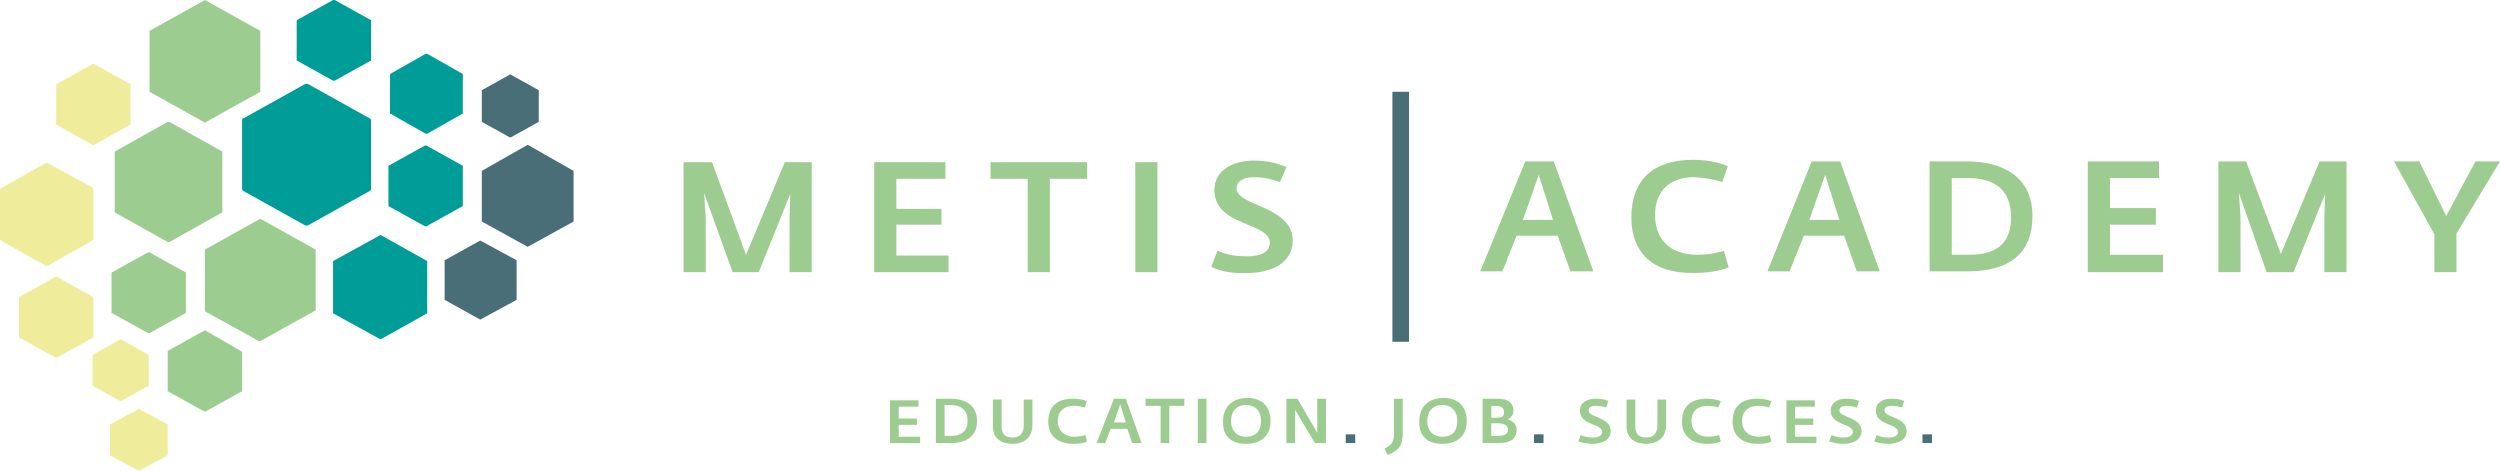 <?xml version="1.0" encoding="utf-8"?>
<!-- Generator: Adobe Illustrator 24.2.0, SVG Export Plug-In . SVG Version: 6.00 Build 0)  -->
<svg version="1.1" id="Layer_1" xmlns="http://www.w3.org/2000/svg" xmlns:xlink="http://www.w3.org/1999/xlink" x="0px" y="0px"
	 viewBox="0 0 316 59.5" style="enable-background:new 0 0 316 59.5;" xml:space="preserve">
<style type="text/css">
	.st0{fill:#009C97;}
	.st1{fill:#496E77;}
	.st2{fill:#9DCC90;}
	.st3{fill:#EFED9B;}
</style>
<g>
	<polygon class="st0" points="54,39.6 54,33 48.1,29.7 42.1,33 42.1,39.6 48.1,42.9 	"/>
	<polygon class="st1" points="65.3,37.9 65.3,32.9 60.7,30.4 56.2,32.9 56.2,37.9 60.7,40.4 	"/>
	<polygon class="st1" points="72.5,28 72.5,21.6 66.7,18.3 60.9,21.6 60.9,28 66.7,31.2 	"/>
	<polygon class="st1" points="68.1,15.4 68.1,11.4 64.5,9.4 60.9,11.4 60.9,15.4 64.5,17.4 	"/>
	<polygon class="st2" points="32.9,11.6 32.9,3.9 25.9,0 18.9,3.9 18.9,11.6 25.9,15.5 	"/>
	<path class="st3" d="M16.5,15.7v-5c0-0.1,0-0.1-0.1-0.1l-4.5-2.5c0,0-0.1,0-0.2,0l-4.5,2.5c0,0-0.1,0.1-0.1,0.1v5
		c0,0.1,0,0.1,0.1,0.1l4.5,2.5c0,0,0.1,0,0.2,0l4.5-2.5C16.4,15.8,16.5,15.8,16.5,15.7"/>
	<path class="st3" d="M11.8,30.2v-6.3c0-0.1,0-0.1-0.1-0.2L6,20.6c-0.1,0-0.1,0-0.2,0l-5.7,3.2C0,23.8,0,23.8,0,23.9v6.3
		c0,0.1,0,0.1,0.1,0.2l5.7,3.2c0.1,0,0.1,0,0.2,0l5.7-3.2C11.7,30.4,11.8,30.3,11.8,30.2"/>
	<path class="st3" d="M11.8,42.6v-5c0-0.1,0-0.1-0.1-0.1l-4.5-2.5c0,0-0.1,0-0.2,0l-4.5,2.5c0,0-0.1,0.1-0.1,0.1v5
		c0,0.1,0,0.1,0.1,0.1l4.5,2.5c0,0,0.1,0,0.2,0l4.5-2.5C11.8,42.7,11.8,42.7,11.8,42.6"/>
	<path class="st3" d="M21.2,57.5v-3.8c0,0,0-0.1-0.1-0.1l-3.5-1.9c0,0-0.1,0-0.1,0l-3.5,1.9c0,0-0.1,0.1-0.1,0.1v3.8
		c0,0,0,0.1,0.1,0.1l3.5,1.9c0,0,0.1,0,0.1,0l3.5-1.9C21.2,57.5,21.2,57.5,21.2,57.5"/>
	<path class="st3" d="M18.8,48.7v-3.8c0,0,0-0.1-0.1-0.1l-3.4-1.9c0,0-0.1,0-0.1,0l-3.4,1.9c0,0-0.1,0.1-0.1,0.1v3.8
		c0,0,0,0.1,0.1,0.1l3.4,1.9c0,0,0.1,0,0.1,0l3.4-1.9C18.8,48.8,18.8,48.8,18.8,48.7"/>
	<path class="st2" d="M30.6,49.5v-5c0-0.1,0-0.1-0.1-0.1L26,41.8c0,0-0.1,0-0.2,0l-4.5,2.5c0,0-0.1,0.1-0.1,0.1v5
		c0,0.1,0,0.1,0.1,0.1l4.5,2.5c0,0,0.1,0,0.2,0l4.5-2.5C30.6,49.6,30.6,49.5,30.6,49.5"/>
	<path class="st2" d="M39.9,39.2v-7.5c0-0.1,0-0.2-0.1-0.2L33,27.7c-0.1,0-0.2,0-0.2,0L26,31.5c-0.1,0-0.1,0.1-0.1,0.2v7.5
		c0,0.1,0,0.2,0.1,0.2l6.7,3.7c0.1,0,0.2,0,0.2,0l6.7-3.7C39.8,39.3,39.9,39.2,39.9,39.2"/>
	<path class="st2" d="M28.1,26.7v-7.4c0-0.1,0-0.2-0.1-0.2l-6.6-3.7c-0.1,0-0.2,0-0.2,0l-6.6,3.7c-0.1,0-0.1,0.1-0.1,0.2v7.4
		c0,0.1,0,0.2,0.1,0.2l6.6,3.7c0.1,0,0.2,0,0.2,0l6.6-3.7C28.1,26.9,28.1,26.8,28.1,26.7"/>
	<path class="st0" d="M46.9,23.9v-8.7c0-0.1-0.1-0.2-0.1-0.2l-7.9-4.4c-0.1,0-0.2,0-0.3,0l-7.9,4.4c-0.1,0-0.1,0.1-0.1,0.2v8.7
		c0,0.1,0.1,0.2,0.1,0.2l7.9,4.4c0.1,0,0.2,0,0.3,0l7.9-4.4C46.9,24,46.9,24,46.9,23.9"/>
	<path class="st0" d="M58.5,26v-5c0-0.1,0-0.1-0.1-0.1l-4.5-2.5c0,0-0.1,0-0.2,0l-4.5,2.5c0,0-0.1,0.1-0.1,0.1v5
		c0,0.1,0,0.1,0.1,0.1l4.5,2.5c0,0,0.1,0,0.2,0l4.5-2.5C58.5,26.1,58.5,26,58.5,26"/>
	<path class="st0" d="M58.5,14.3V9.4c0-0.1,0-0.1-0.1-0.1L54,6.8c0,0-0.1,0-0.2,0l-4.4,2.5c0,0-0.1,0.1-0.1,0.1v4.9
		c0,0.1,0,0.1,0.1,0.1l4.4,2.5c0,0,0.1,0,0.2,0l4.4-2.5C58.5,14.4,58.5,14.4,58.5,14.3"/>
	<path class="st0" d="M46.9,7.6v-5c0-0.1,0-0.1-0.1-0.1L42.3,0c-0.1,0-0.1,0-0.2,0l-4.5,2.5c0,0-0.1,0.1-0.1,0.1v5
		c0,0.1,0,0.1,0.1,0.1l4.5,2.5c0,0,0.1,0,0.2,0l4.5-2.5C46.9,7.7,46.9,7.7,46.9,7.6"/>
	<path class="st2" d="M23.5,39.5v-5c0-0.1,0-0.1-0.1-0.1l-4.5-2.5c0,0-0.1,0-0.2,0l-4.5,2.5c0,0-0.1,0.1-0.1,0.1v5
		c0,0.1,0,0.1,0.1,0.1l4.5,2.5c0,0,0.1,0,0.2,0l4.5-2.5C23.5,39.6,23.5,39.5,23.5,39.5"/>
	<polygon class="st2" points="86.4,20.5 90,20.5 94.3,32.2 99.2,20.5 102.6,20.5 102.6,34.4 99.8,34.4 99.8,27.4 99.9,24.5 
		95.9,34.4 92.6,34.4 89,24.4 89.2,27.4 89.2,34.4 86.4,34.4 	"/>
	<polygon class="st2" points="110.5,20.5 119.5,20.5 119.5,22.6 113.3,22.6 113.3,26.4 119,26.4 119,28.4 113.3,28.4 113.3,32.3 
		119.9,32.3 119.9,34.4 110.5,34.4 	"/>
	<polygon class="st2" points="129.9,22.6 125.2,22.6 125.2,20.5 137.4,20.5 137.4,22.6 132.7,22.6 132.7,34.4 129.9,34.4 	"/>
	<rect x="143.5" y="20.5" class="st2" width="2.8" height="13.9"/>
	<path class="st2" d="M153.1,33.7l0.8-2c1.2,0.5,2.2,0.7,3.7,0.7c1.7,0,2.9-0.5,2.9-1.7c0-2.7-7-2-7-6.7c0-2.5,2.4-3.7,4.9-3.7
		c2.1,0,3.1,0.4,4.2,0.8l-0.8,1.9c-1-0.3-1.9-0.6-3.3-0.6c-1.5,0-2.2,0.6-2.2,1.4c0,2.3,7.1,2.2,7.1,6.6c0,2.9-2.8,4.1-5.7,4.1
		C155.3,34.6,154,34.2,153.1,33.7"/>
	<path class="st2" d="M192.8,20.4h3.6l5,13.9h-2.9l-1.6-4.5h-5.2l-1.8,4.5h-2.8L192.8,20.4z M196.3,27.8l-1.8-5.7l-2,5.7H196.3z"/>
	<path class="st2" d="M206.2,27.5c0-4.7,2.7-7.3,7.8-7.3c2.3,0,3.6,0.5,4.4,0.8l-0.7,2c-1.1-0.3-1.8-0.5-3.6-0.6
		c-2.8,0-4.9,1.5-4.9,4.8c0,3.4,2.3,5,5.3,5c1.4,0,2.4-0.2,3.4-0.5l0.6,2.1c-1.1,0.4-2.3,0.7-4.4,0.7
		C208.9,34.6,206.2,31.9,206.2,27.5"/>
	<path class="st2" d="M229,20.4h3.6l5,13.9h-2.9l-1.6-4.5H228l-1.8,4.5h-2.8L229,20.4z M232.5,27.8l-1.8-5.7l-2,5.7H232.5z"/>
	<path class="st2" d="M243.9,20.4h4.7c4.9,0,8.3,2.2,8.3,6.9c0,4.9-3.1,7-8.2,7h-4.8V20.4z M249,32.2c3.5,0,5.2-1.6,5.2-4.7
		c0-3.4-1.9-5-5.6-5h-1.9v9.7H249z"/>
	<polygon class="st2" points="263.9,20.4 272.9,20.4 272.9,22.5 266.7,22.5 266.7,26.3 272.5,26.3 272.5,28.4 266.7,28.4 
		266.7,32.2 273.4,32.2 273.4,34.4 263.9,34.4 	"/>
	<polygon class="st2" points="280.4,20.4 283.9,20.4 288.3,32.1 293.2,20.4 296.6,20.4 296.6,34.4 293.8,34.4 293.8,27.4 
		293.9,24.5 289.9,34.4 286.5,34.4 283,24.4 283.2,27.4 283.2,34.4 280.4,34.4 	"/>
	<polygon class="st2" points="307.7,29.6 302.6,20.4 305.8,20.4 309.2,27.3 312.9,20.4 316,20.4 310.5,29.5 310.5,34.4 307.7,34.4 	
		"/>
	<rect x="176" y="11.6" class="st1" width="2.1" height="31.6"/>
	<rect x="243" y="54.9" class="st1" width="1.2" height="1.1"/>
	<path class="st2" d="M201.3,56.1c1.2,0,2.3-0.5,2.3-1.6c0-1.8-2.8-1.7-2.8-2.6c0-0.4,0.3-0.6,0.9-0.6c0.6,0,0.9,0.1,1.3,0.2
		l0.3-0.8c-0.4-0.2-0.8-0.3-1.7-0.3c-1,0-1.9,0.5-1.9,1.5c0,1.9,2.8,1.6,2.8,2.7c0,0.5-0.5,0.7-1.2,0.7c-0.6,0-1-0.1-1.5-0.3
		l-0.3,0.8C199.9,55.9,200.4,56.1,201.3,56.1 M208.1,56.1c1.2,0,2.5-0.6,2.5-2.4v-3.2h-1.1v3.2c0,1.1-0.5,1.6-1.4,1.6
		c-0.9,0-1.4-0.4-1.4-1.4v-3.4h-1.1v3.4C205.6,55.6,206.9,56.1,208.1,56.1 M215.8,56.1c0.8,0,1.3-0.1,1.7-0.3l-0.2-0.8
		c-0.4,0.1-0.8,0.2-1.4,0.2c-1.2,0-2.1-0.7-2.1-2c0-1.3,0.9-1.9,2-1.9c0.7,0,1,0.1,1.4,0.2l0.3-0.8c-0.3-0.1-0.8-0.3-1.8-0.3
		c-2,0-3.1,1-3.1,2.9C212.6,55,213.7,56.1,215.8,56.1 M222.2,56.1c0.8,0,1.3-0.1,1.7-0.3l-0.2-0.8c-0.4,0.1-0.8,0.2-1.4,0.2
		c-1.2,0-2.1-0.7-2.1-2c0-1.3,0.9-1.9,2-1.9c0.7,0,1,0.1,1.4,0.2l0.3-0.8c-0.3-0.1-0.8-0.3-1.8-0.3c-2,0-3.1,1-3.1,2.9
		C219,55,220.1,56.1,222.2,56.1 M225.8,56h3.8v-0.8h-2.7v-1.5h2.3v-0.8h-2.3v-1.5h2.5v-0.8h-3.6V56z M233,56.1
		c1.2,0,2.3-0.5,2.3-1.6c0-1.8-2.8-1.7-2.8-2.6c0-0.4,0.3-0.6,0.9-0.6c0.6,0,0.9,0.1,1.3,0.2l0.3-0.8c-0.4-0.2-0.8-0.3-1.7-0.3
		c-1,0-1.9,0.5-1.9,1.5c0,1.9,2.8,1.6,2.8,2.7c0,0.5-0.5,0.7-1.2,0.7c-0.6,0-1-0.1-1.5-0.3l-0.3,0.8C231.6,55.9,232.1,56.1,233,56.1
		 M238.7,56.1c1.2,0,2.3-0.5,2.3-1.6c0-1.8-2.8-1.7-2.8-2.6c0-0.4,0.3-0.6,0.9-0.6c0.6,0,0.9,0.1,1.3,0.2l0.3-0.8
		c-0.4-0.2-0.8-0.3-1.7-0.3c-1,0-1.9,0.5-1.9,1.5c0,1.9,2.8,1.6,2.8,2.7c0,0.5-0.5,0.7-1.2,0.7c-0.6,0-1-0.1-1.5-0.3l-0.3,0.8
		C237.2,55.9,237.8,56.1,238.7,56.1"/>
	<rect x="193.9" y="54.9" class="st1" width="1.2" height="1.1"/>
	<path class="st2" d="M175.4,57.5c1.7-0.6,1.9-1.6,1.9-2.7v-4.4h-1.1v4.4c0,1-0.2,1.4-1.2,1.9L175.4,57.5z M182.3,56.1
		c2,0,3.1-1.1,3.1-2.9c0-1.6-0.9-2.9-2.9-2.9c-1.9,0-3.1,1.1-3.1,2.9C179.3,55,180.3,56.1,182.3,56.1 M182.3,55.2
		c-1.3,0-1.9-0.9-1.9-2c0-1.1,0.6-2,1.9-2c1.3,0,1.9,0.9,1.9,2C184.2,54.4,183.7,55.2,182.3,55.2 M187.4,56h2.1
		c1.6,0,2.2-0.7,2.2-1.7c0-0.9-0.8-1.2-1.1-1.3v0c0.2-0.1,0.7-0.4,0.7-1.1c0-1-0.7-1.5-2-1.5h-1.9V56z M188.5,55.1v-1.6h0.7
		c0.9,0,1.4,0.2,1.4,0.8c0,0.6-0.5,0.8-1.3,0.8H188.5z M188.5,52.8v-1.5h0.5c0.7,0,1.1,0.2,1.1,0.8c0,0.6-0.3,0.7-1,0.7H188.5z"/>
	<rect x="170.1" y="54.9" class="st1" width="1.2" height="1.1"/>
	<path class="st2" d="M112.5,56h3.8v-0.8h-2.7v-1.5h2.3v-0.8h-2.3v-1.5h2.5v-0.8h-3.6V56z M118.3,56h1.9c2,0,3.3-0.9,3.3-2.8
		c0-1.9-1.4-2.8-3.3-2.8h-1.9V56z M119.4,55.1v-3.9h0.7c1.5,0,2.2,0.7,2.2,2c0,1.2-0.7,1.9-2.1,1.9H119.4z M128,56.1
		c1.2,0,2.5-0.6,2.5-2.4v-3.2h-1.1v3.2c0,1.1-0.5,1.6-1.4,1.6c-0.9,0-1.4-0.4-1.4-1.4v-3.4h-1.1v3.4C125.5,55.6,126.8,56.1,128,56.1
		 M135.7,56.1c0.8,0,1.3-0.1,1.7-0.3l-0.2-0.8c-0.4,0.1-0.8,0.2-1.4,0.2c-1.2,0-2.1-0.7-2.1-2c0-1.3,0.9-1.9,2-1.9
		c0.7,0,1,0.1,1.4,0.2l0.3-0.8c-0.3-0.1-0.8-0.3-1.8-0.3c-2,0-3.1,1-3.1,2.9C132.5,55,133.6,56.1,135.7,56.1 M138.6,56h1.1l0.7-1.8
		h2.1l0.6,1.8h1.2l-2-5.6h-1.5L138.6,56z M140.8,53.4l0.8-2.3l0.7,2.3H140.8z M146.7,56h1.1v-4.7h1.9v-0.9h-4.9v0.9h1.9V56z
		 M151.4,56h1.1v-5.6h-1.1V56z M157.5,56.1c2,0,3.1-1.1,3.1-2.9c0-1.6-0.9-2.9-2.9-2.9c-1.9,0-3.1,1.1-3.1,2.9
		C154.5,55,155.5,56.1,157.5,56.1 M157.5,55.2c-1.3,0-1.9-0.9-1.9-2c0-1.1,0.6-2,1.9-2c1.3,0,1.9,0.9,1.9,2
		C159.4,54.3,158.9,55.2,157.5,55.2 M162.6,56h1.1v-3.5l0-0.7l2.5,4.2h1.4v-5.6h-1.1v3.6l0,0.7l-2.5-4.3h-1.4V56z"/>
</g>
</svg>

